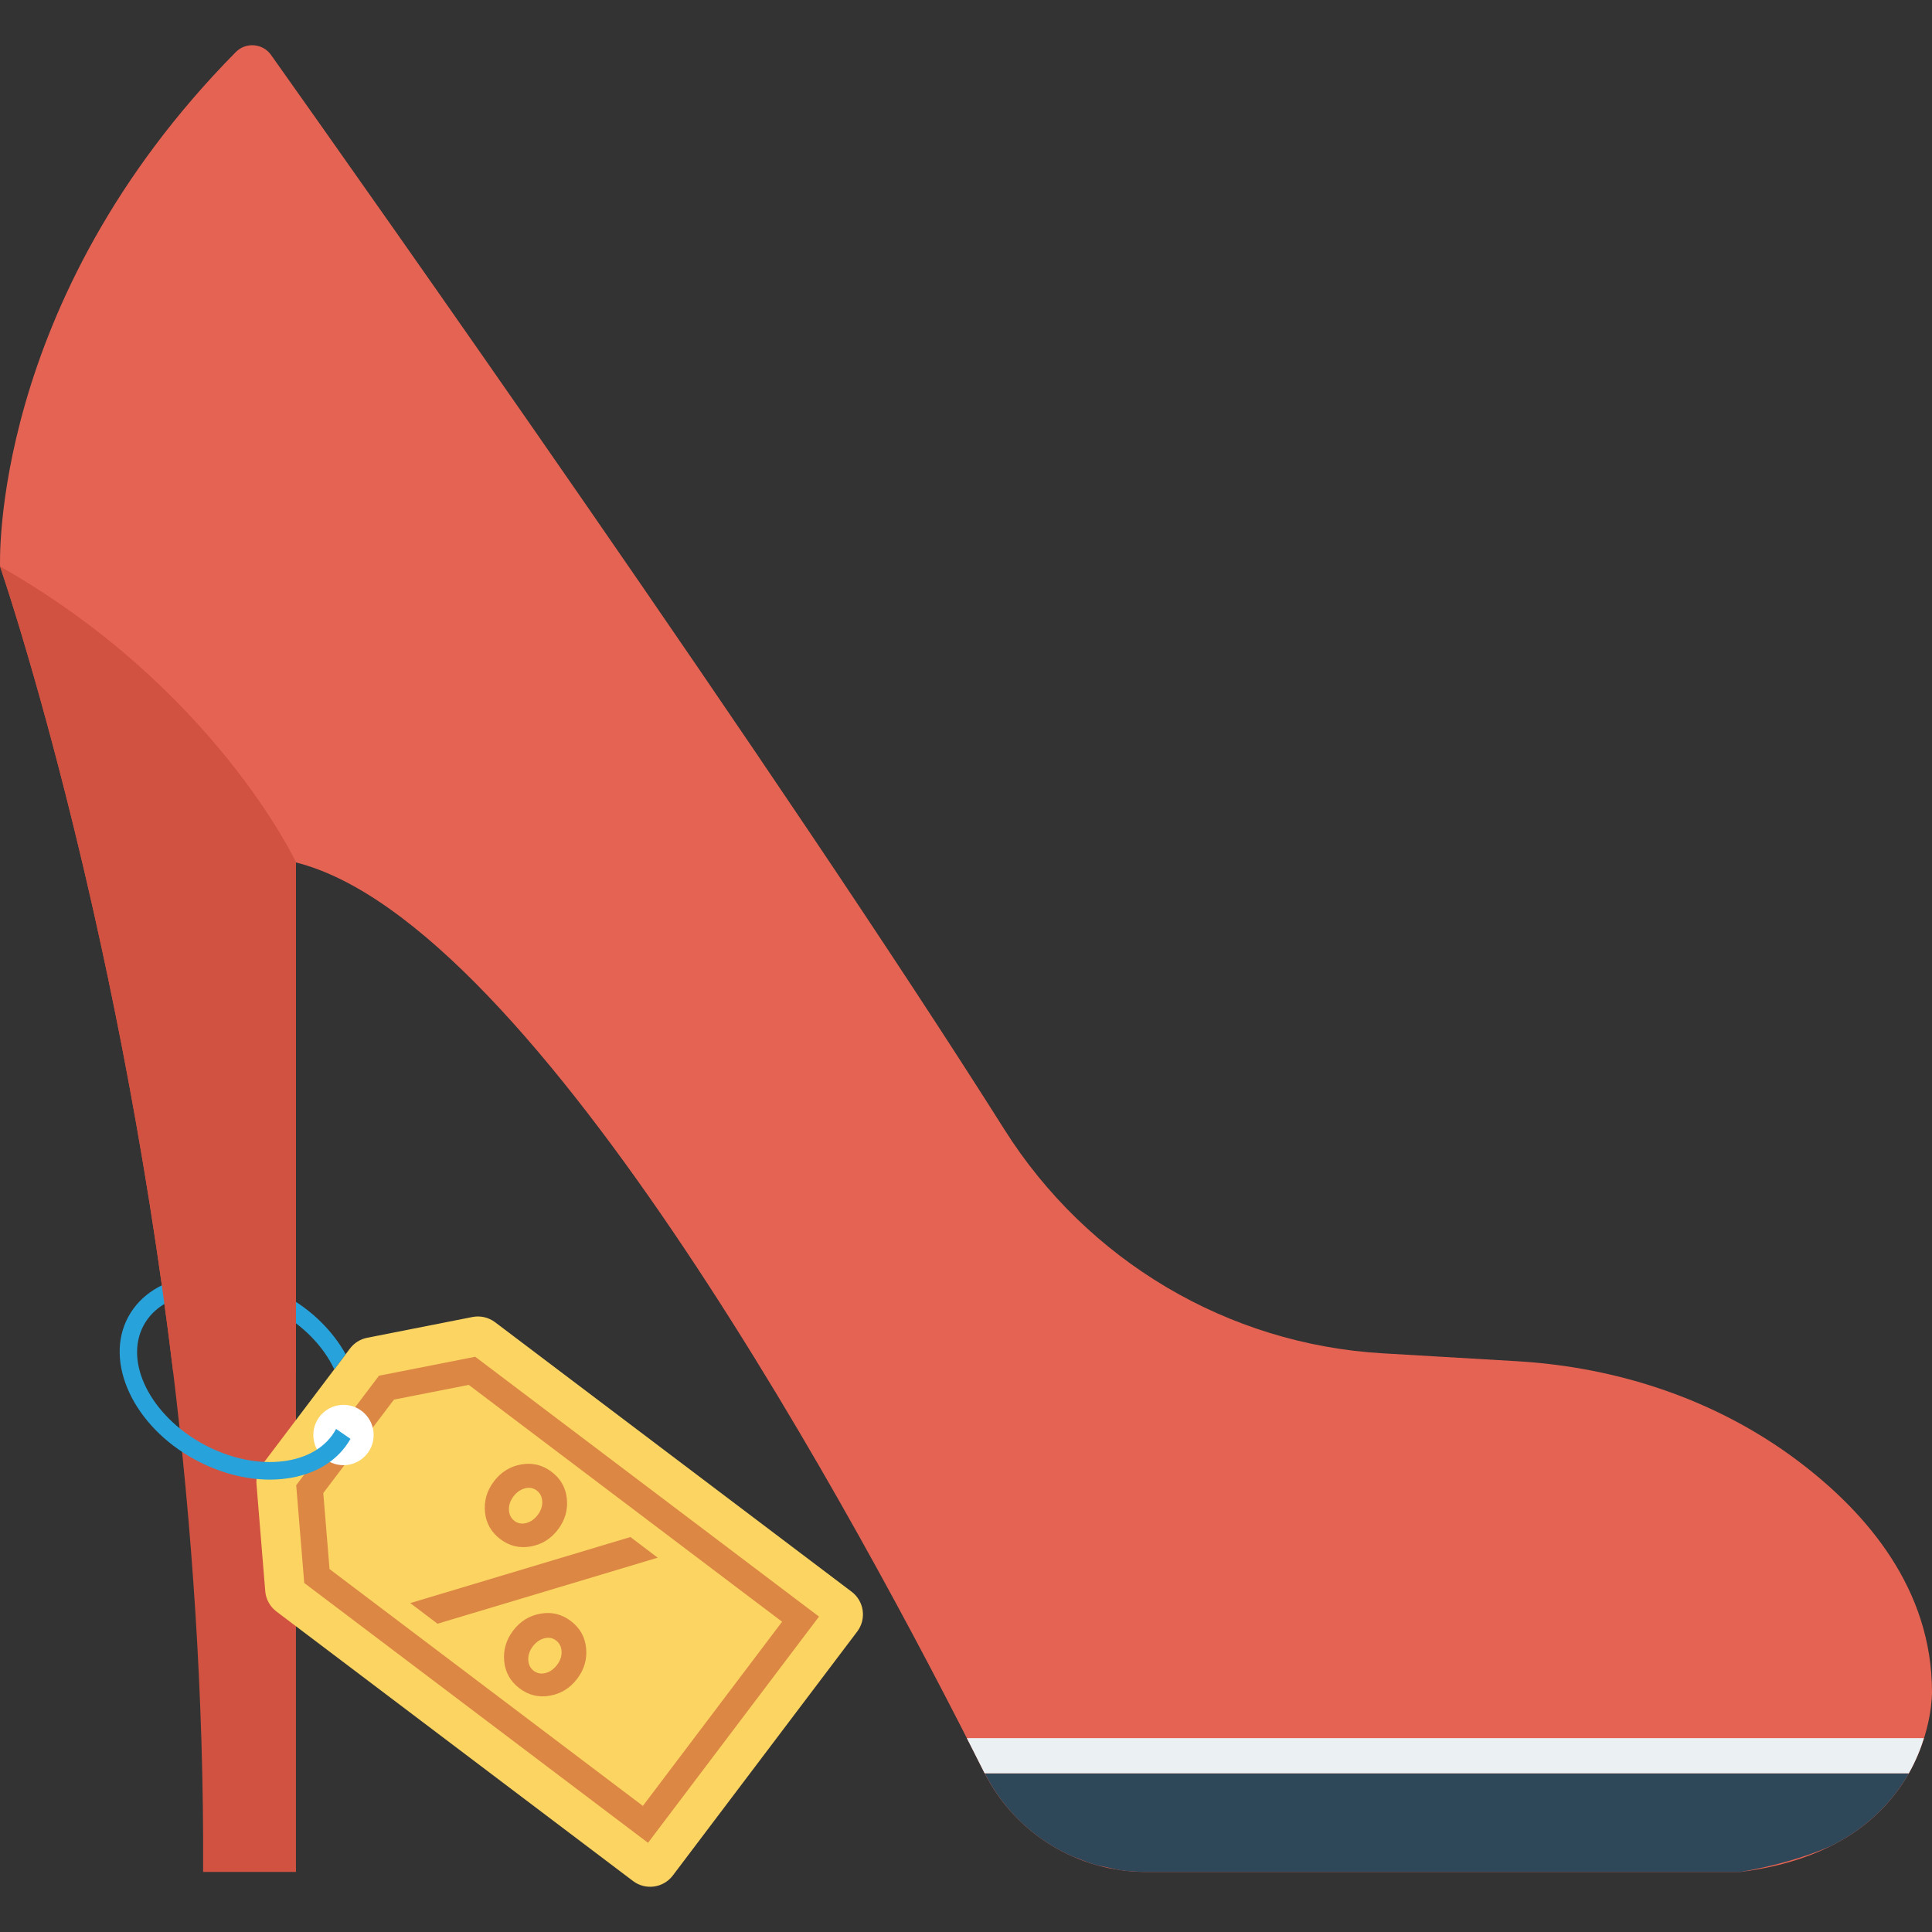 <?xml version="1.0" encoding="iso-8859-1"?>
<!-- Generator: Adobe Illustrator 19.0.0, SVG Export Plug-In . SVG Version: 6.00 Build 0)  -->
<svg xmlns="http://www.w3.org/2000/svg" xmlns:xlink="http://www.w3.org/1999/xlink" version="1.1" id="Capa_1" x="0px" y="0px" viewBox="0 0 409.6 409.6" style="enable-background:new 0 0 409.6 409.6;" xml:space="preserve">
<rect x="0" y="0" width="409.6" height="409.6" fill="#333333" stroke="none"/>
<path style="fill:#E56353;" d="M409.6,358.737c0-21.729-13.629-37.906-28.539-49.102c-17.144-12.874-38.034-19.786-59.436-21.045  l-28.551-1.679c-32.819-1.93-62.601-19.663-80.145-47.467C166.002,165.079,75.846,37.56,57.457,11.639  c-1.75-2.466-5.337-2.757-7.462-0.606C-2.325,63.999,0.016,120.12,0.016,120.12l62.728,62.729  c51.015,12.753,120.027,141.319,145.871,192.835c6.521,12.998,19.789,21.183,34.331,21.183l126.066,0  C410.178,391.709,409.6,358.737,409.6,358.737z"/>
<path style="fill:#2F4859;" d="M404.684,375.959H208.769c0.011,0.02,0.024,0.037,0.035,0.056  c4.093,8.006,10.757,14.143,18.699,17.623c0.282,0.123,0.586,0.197,0.87,0.314c1.325,0.543,2.662,1.059,4.049,1.453  c0.634,0.179,1.296,0.263,1.939,0.41c1.072,0.245,2.132,0.526,3.228,0.68c1.673,0.234,3.376,0.343,5.093,0.355  c0.089,0,0.175,0.018,0.264,0.018h126.065l0.002,0c7.747-1.356,13.941-3.261,19.069-5.455  C396.449,387.232,401.559,381.477,404.684,375.959z"/>
<path style="fill:#EBF0F3;" d="M208.769,375.959h195.914c1.482-2.614,2.487-5.144,3.208-7.458H204.98  c0.084,0.165,0.153,0.304,0.237,0.468c1.209,2.374,2.374,4.675,3.439,6.8C208.691,375.835,208.737,375.893,208.769,375.959z"/>
<path style="fill:#D15241;" d="M0.016,120.12c0,0,43.785,126.688,43.047,276.747h19.681V182.849  C62.744,182.849,45.522,145.949,0.016,120.12z"/>
<path style="fill:#FCD462;" d="M100.163,279.217l-22.322,4.401c-1.453,0.287-2.748,1.098-3.641,2.278l-18.623,24.639  c-0.892,1.181-1.32,2.649-1.199,4.124l1.855,22.677c0.14,1.71,1.003,3.279,2.372,4.314l75.601,57.143  c2.654,2.006,6.433,1.48,8.438-1.173l39.091-51.718c2.005-2.653,1.48-6.432-1.174-8.438l-75.601-57.143  C103.591,279.288,101.846,278.885,100.163,279.217z"/>
<g>
	<path style="fill:#DC8744;" d="M137.383,390.691L64.5,335.603l-1.701-20.726l17.548-23.216l20.404-4.018l72.883,55.088   L137.383,390.691z M69.864,332.656l66.431,50.212l29.515-39.049l-66.431-50.212l-15.861,3.122L68.54,316.544L69.864,332.656z"/>
	<path style="fill:#DC8744;" d="M120.18,317.761c0.234,2.363-0.392,4.535-1.884,6.508c-1.493,1.975-3.423,3.17-5.786,3.594   c-2.364,0.425-4.512-0.096-6.44-1.554c-1.928-1.457-3.013-3.37-3.248-5.731c-0.234-2.363,0.396-4.532,1.888-6.506   c1.493-1.975,3.42-3.173,5.782-3.596c2.366-0.421,4.512,0.096,6.44,1.554C118.864,313.49,119.944,315.4,120.18,317.761z    M139.442,330.24l-46.68,14.002l-5.788-4.375l46.68-14.002L139.442,330.24z M111.578,322.893c0.941-0.25,1.753-0.824,2.432-1.722   c0.678-0.896,0.993-1.846,0.949-2.843c-0.049-0.998-0.436-1.776-1.167-2.328c-0.734-0.555-1.573-0.704-2.514-0.454   c-0.942,0.252-1.754,0.826-2.432,1.722c-0.679,0.898-0.995,1.847-0.949,2.843c0.048,1,0.433,1.773,1.167,2.328   C109.798,322.994,110.636,323.145,111.578,322.893z M124.259,349.401c0.234,2.363-0.395,4.53-1.886,6.504   c-1.493,1.976-3.421,3.175-5.787,3.595c-2.363,0.423-4.508-0.094-6.44-1.554c-1.928-1.457-3.009-3.367-3.246-5.733   c-0.234-2.363,0.396-4.532,1.888-6.506c1.492-1.974,3.42-3.173,5.786-3.594c2.363-0.423,4.508,0.094,6.44,1.554   C122.941,345.126,124.022,347.036,124.259,349.401z M115.678,354.689c0.942-0.252,1.751-0.828,2.428-1.725   c0.679-0.898,0.997-1.843,0.953-2.84c-0.048-1-0.436-1.776-1.167-2.328c-0.734-0.555-1.572-0.706-2.514-0.454   c-0.942,0.252-1.753,0.824-2.432,1.722c-0.678,0.896-0.993,1.846-0.949,2.843c0.044,0.997,0.433,1.773,1.167,2.328   C113.898,354.789,114.736,354.941,115.678,354.689z"/>
</g>
<ellipse style="fill:#FFFFFF;" cx="72.822" cy="304.237" rx="6.395" ry="6.395"/>
<path style="fill:#27A2DB;" d="M71.195,303.052c-2,3.684-5.949,6.076-11.113,6.735c-5.418,0.68-11.411-0.596-16.945-3.596  c-11.222-6.091-16.909-17.407-12.669-25.233c2-3.684,5.949-6.076,11.113-6.735c0.953-0.12,1.927-0.178,2.909-0.178  c4.596,0,9.476,1.302,14.036,3.775c5.827,3.159,10.113,7.73,12.34,12.489l2.422-3.204c-2.715-4.862-7.125-9.38-12.987-12.557  c-6.204-3.371-13.018-4.822-19.193-4.015c-6.385,0.811-11.324,3.884-13.913,8.651c-5.215,9.629,1.135,23.211,14.167,30.28  c5.098,2.767,10.604,4.225,15.825,4.225c1.135,0,2.262-0.069,3.367-0.211c6.276-0.797,11.127-3.8,13.751-8.429l-3.067-2.118  C71.218,302.97,71.217,303.013,71.195,303.052z"/>
<path style="fill:#D15241;" d="M62.744,290.903V182.848c0,0-17.222-36.9-62.727-62.729c0,0,24.72,71.546,36.698,170.783H62.744z"/>
<g>
</g>
<g>
</g>
<g>
</g>
<g>
</g>
<g>
</g>
<g>
</g>
<g>
</g>
<g>
</g>
<g>
</g>
<g>
</g>
<g>
</g>
<g>
</g>
<g>
</g>
<g>
</g>
<g>
</g>
</svg>
